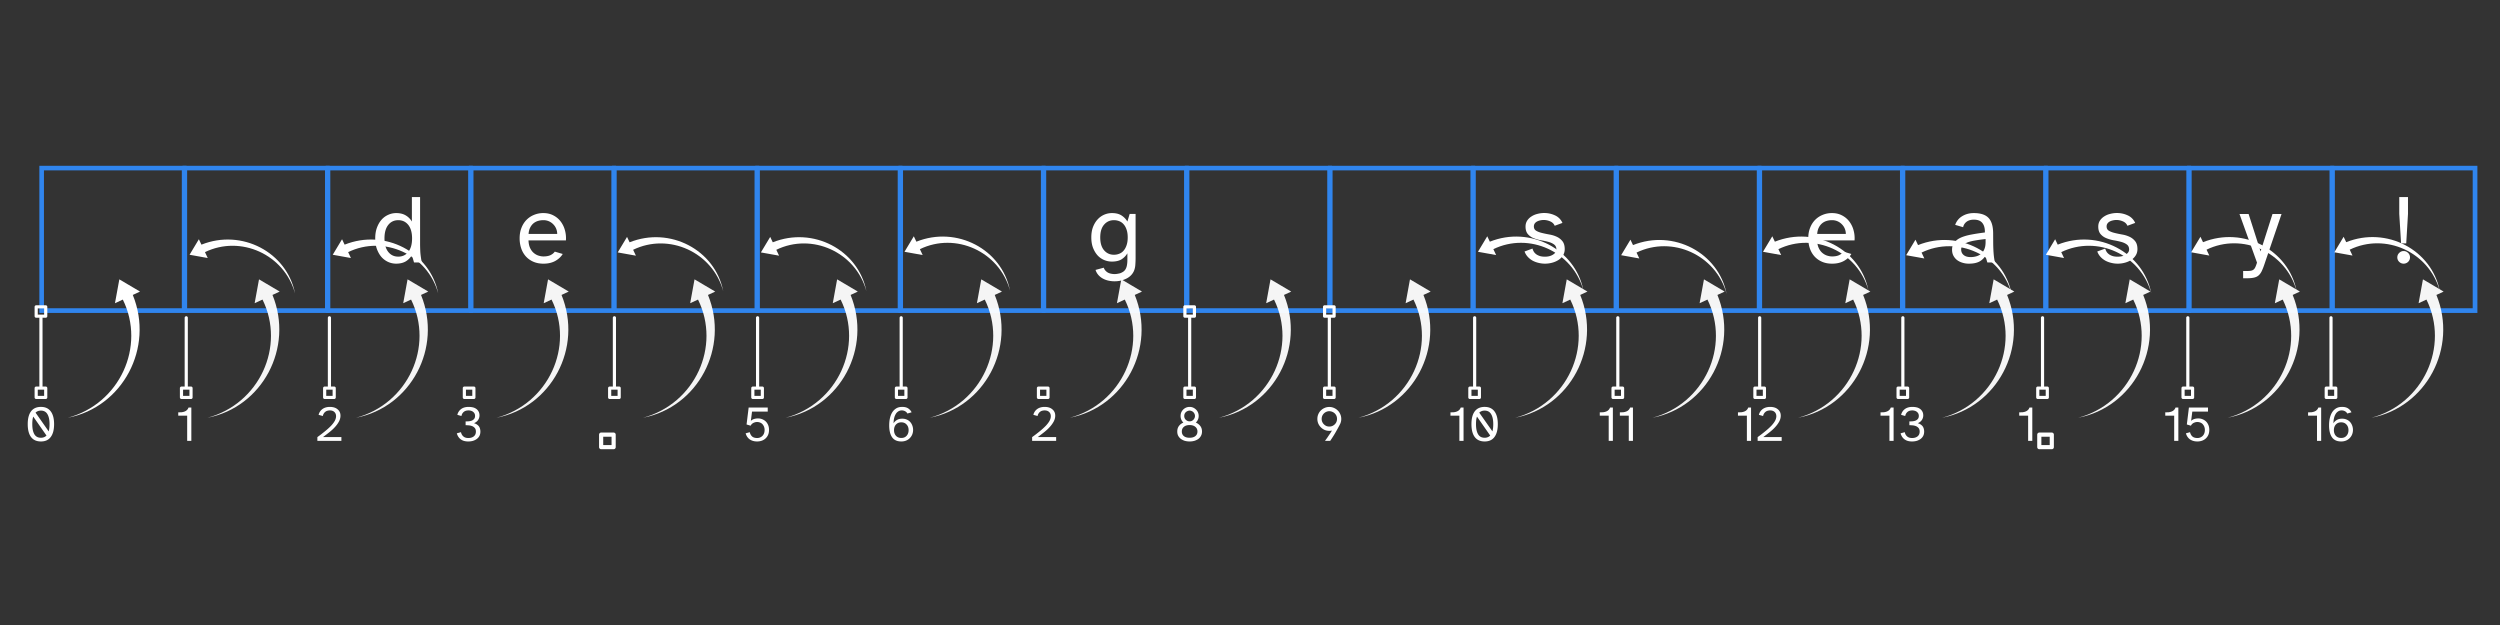<svg xmlns="http://www.w3.org/2000/svg" xmlns:xlink="http://www.w3.org/1999/xlink" width="800" height="200" version="1.2" viewBox="0 0 600 150">
  <rect x="0" y="0" width="600" height="150" fill="#333333" stroke="none"/>
  <defs>
    <path id="a" d="m42.008 73.676-15.664 31.578-13.438-6.664L28.57 67.012Zm0 0"/>
    <path id="b" d="M29.531 7.676 13.867 39.254.43 32.59 16.094 1.012Zm0 0"/>
    <path id="p" d="M4 1h18v34H4Zm0 0"/>
    <path id="c" d="m30.184 7.676-15.66 31.578L1.081 32.59 16.746 1.012Zm0 0"/>
    <path id="d" d="M29.902 7.676 14.238 39.254.801 32.59 16.465 1.012Zm0 0"/>
    <path id="e" d="M30.055 7.676 14.39 39.254.953 32.59 16.617 1.012Zm0 0"/>
    <path id="f" d="M30.281 7.676 14.617 39.254 1.18 32.59 16.84 1.012Zm0 0"/>
    <path id="g" d="M29.875 7.676 14.211 39.254.773 32.59l15.66-31.578Zm0 0"/>
    <path id="h" d="M30.48 7.676 14.816 39.254 1.38 32.59 17.043 1.012Zm0 0"/>
    <path id="i" d="m30.293 7.676-15.66 31.578L1.195 32.59l15.66-31.578Zm0 0"/>
    <path id="j" d="M29.762 7.676 14.098 39.254.66 32.59 16.324 1.012Zm0 0"/>
    <path id="k" d="M29.39 7.676 13.728 39.254.289 32.59 15.95 1.012Zm0 0"/>
    <path id="l" d="M30.32 7.676 14.656 39.254 1.22 32.59 16.883 1.012Zm0 0"/>
    <path id="m" d="M30.29 7.676 14.624 39.254 1.187 32.59 16.852 1.012Zm0 0"/>
    <path id="n" d="M29.844 7.676 14.18 39.254.742 32.59 16.406 1.012Zm0 0"/>
    <path id="o" d="M29.504 7.676 13.84 39.254.402 32.59l15.66-31.578Zm0 0"/>
    <path id="q" d="M30.383 7.676 14.719 39.254 1.28 32.59 16.945 1.012Zm0 0"/>
    <path id="r" d="m29.875 7.676-15.66 31.578L.777 32.59l15.66-31.578Zm0 0"/>
    <path id="t" fill="#000" fill-opacity=".949" stroke="none" d="M0 0h600v150H0z"/>
    <path id="U" fill="none" stroke="#fff" stroke-linecap="round" stroke-linejoin="miter" stroke-miterlimit="4" stroke-opacity="1" stroke-width="1" d="M4.002 0h22.006"/>
    <path id="W" fill="none" stroke="#fff" stroke-linecap="butt" stroke-linejoin="round" stroke-miterlimit="4" stroke-opacity="1" stroke-width="1" d="M.502-1.502h3v3.004h-3Zm0 0"/>
    <path id="ab" fill="none" stroke="#fff" stroke-linecap="butt" stroke-linejoin="round" stroke-miterlimit="4" stroke-opacity="1" stroke-width="1" d="M.502-1.498h3V1.5h-3Zm0 0"/>
    <path id="ae" fill="none" stroke="#fff" stroke-linecap="butt" stroke-linejoin="round" stroke-miterlimit="4" stroke-opacity="1" stroke-width="1" d="M.502-1.498h3v3h-3Zm0 0"/>
    <path id="ah" fill="none" stroke="#fff" stroke-linecap="round" stroke-linejoin="miter" stroke-miterlimit="4" stroke-opacity="1" stroke-width="1" d="M4.002.002h22.006"/>
    <path id="ai" fill="none" stroke="#fff" stroke-linecap="butt" stroke-linejoin="round" stroke-miterlimit="4" stroke-opacity="1" stroke-width="1" d="M.502-1.5h3v2.999h-3Zm0 0"/>
    <path id="an" fill="none" stroke="#fff" stroke-linecap="round" stroke-linejoin="miter" stroke-miterlimit="4" stroke-opacity="1" stroke-width="1" d="M4.002.001h22.006"/>
    <path id="ao" fill="none" stroke="#fff" stroke-linecap="butt" stroke-linejoin="round" stroke-miterlimit="4" stroke-opacity="1" stroke-width="1" d="M.502-1.5h3v2.998h-3Zm0 0"/>
    <path id="aq" fill="none" stroke="#fff" stroke-linecap="butt" stroke-linejoin="round" stroke-miterlimit="4" stroke-opacity="1" stroke-width="1" d="M.502-1.502h3v3h-3Zm0 0"/>
  </defs>
  <defs>
    <clipPath id="as">
      <path d="M16 67h18v34H16Zm0 0"/>
    </clipPath>
    <clipPath id="at">
      <use xlink:href="#a"/>
    </clipPath>
    <clipPath id="au">
      <use xlink:href="#a"/>
    </clipPath>
    <clipPath id="u">
      <use xlink:href="#b"/>
    </clipPath>
    <clipPath id="v">
      <use xlink:href="#c"/>
    </clipPath>
    <clipPath id="w">
      <use xlink:href="#d"/>
    </clipPath>
    <clipPath id="x">
      <use xlink:href="#e"/>
    </clipPath>
    <clipPath id="y">
      <use xlink:href="#f"/>
    </clipPath>
    <clipPath id="z">
      <use xlink:href="#g"/>
    </clipPath>
    <clipPath id="A">
      <use xlink:href="#h"/>
    </clipPath>
    <clipPath id="B">
      <use xlink:href="#i"/>
    </clipPath>
    <clipPath id="C">
      <use xlink:href="#j"/>
    </clipPath>
    <clipPath id="D">
      <use xlink:href="#k"/>
    </clipPath>
    <clipPath id="E">
      <use xlink:href="#l"/>
    </clipPath>
    <clipPath id="F">
      <use xlink:href="#m"/>
    </clipPath>
    <clipPath id="G">
      <use xlink:href="#n"/>
    </clipPath>
    <clipPath id="H">
      <use xlink:href="#o"/>
    </clipPath>
    <clipPath id="K">
      <use xlink:href="#p"/>
    </clipPath>
    <clipPath id="L">
      <use xlink:href="#q"/>
    </clipPath>
    <clipPath id="I">
      <use xlink:href="#q"/>
    </clipPath>
    <clipPath id="O">
      <use xlink:href="#r"/>
    </clipPath>
    <clipPath id="J">
      <use xlink:href="#r"/>
    </clipPath>
    <mask id="av">
      <g filter="url(#s)">
        <use xlink:href="#t" fill-opacity=".949"/>
      </g>
    </mask>
    <mask id="aa">
      <g filter="url(#s)">
        <use xlink:href="#t" fill-opacity=".886"/>
      </g>
    </mask>
    <mask id="ac">
      <g filter="url(#s)">
        <use xlink:href="#t" fill-opacity=".839"/>
      </g>
    </mask>
    <mask id="az">
      <g filter="url(#s)">
        <use xlink:href="#t" fill-opacity=".776"/>
      </g>
    </mask>
    <mask id="aA">
      <g filter="url(#s)">
        <use xlink:href="#t" fill-opacity=".729"/>
      </g>
    </mask>
    <mask id="aC">
      <g filter="url(#s)">
        <use xlink:href="#t" fill-opacity=".667"/>
      </g>
    </mask>
    <mask id="aD">
      <g filter="url(#s)">
        <use xlink:href="#t" fill-opacity=".62"/>
      </g>
    </mask>
    <mask id="aF">
      <g filter="url(#s)">
        <use xlink:href="#t" fill-opacity=".557"/>
      </g>
    </mask>
    <mask id="aH">
      <g filter="url(#s)">
        <use xlink:href="#t" fill-opacity=".51"/>
      </g>
    </mask>
    <mask id="aI">
      <g filter="url(#s)">
        <use xlink:href="#t" fill-opacity=".459"/>
      </g>
    </mask>
    <mask id="aJ">
      <g filter="url(#s)">
        <use xlink:href="#t" fill-opacity=".4"/>
      </g>
    </mask>
    <mask id="aL">
      <g filter="url(#s)">
        <use xlink:href="#t" fill-opacity=".349"/>
      </g>
    </mask>
    <mask id="aN">
      <g filter="url(#s)">
        <use xlink:href="#t" fill-opacity=".286"/>
      </g>
    </mask>
    <mask id="aP">
      <g filter="url(#s)">
        <use xlink:href="#t" fill-opacity=".239"/>
      </g>
    </mask>
    <mask id="aR">
      <g filter="url(#s)">
        <use xlink:href="#t" fill-opacity=".176"/>
      </g>
    </mask>
    <mask id="aT">
      <g filter="url(#s)">
        <use xlink:href="#t" fill-opacity=".129"/>
      </g>
    </mask>
    <g id="X" clip-path="url(#u)">
      <path fill="#fff" stroke="none" d="m16.164 1.043 4.965 2.934-1.734.808C24.578 17.492 16.953 31.723 3.8 34.262c12.453-3.344 18.761-17.11 13.203-28.367l-1.887.875 1.047-5.727"/>
    </g>
    <g id="aw" clip-path="url(#v)">
      <path fill="#fff" stroke="none" d="m16.816 1.043 4.965 2.934-1.734.808c5.183 12.707-2.442 26.938-15.594 29.477 12.453-3.344 18.762-17.11 13.203-28.367l-1.883.875 1.043-5.727"/>
    </g>
    <g id="ax" clip-path="url(#w)">
      <path fill="#fff" stroke="none" d="M16.535 1.043 21.5 3.977l-1.734.808c5.183 12.707-2.442 26.938-15.598 29.477 12.453-3.344 18.766-17.11 13.203-28.367l-1.883.875 1.047-5.727"/>
    </g>
    <g id="ay" clip-path="url(#x)">
      <path fill="#fff" stroke="none" d="m16.688 1.043 4.964 2.934-1.734.808c5.184 12.707-2.441 26.938-15.598 29.477 12.453-3.344 18.766-17.11 13.203-28.367l-1.882.875 1.046-5.727"/>
    </g>
    <g id="af" clip-path="url(#y)">
      <path fill="#fff" stroke="none" d="m16.91 1.043 4.965 2.934-1.73.808c5.18 12.707-2.446 26.938-15.598 29.477C17 30.918 23.309 17.152 17.75 5.895l-1.883.875 1.043-5.727"/>
    </g>
    <g id="aB" clip-path="url(#z)">
      <path fill="#fff" stroke="none" d="m16.504 1.043 4.965 2.934-1.73.808c5.183 12.707-2.446 26.938-15.598 29.477 12.453-3.344 18.761-17.11 13.203-28.367l-1.883.875 1.043-5.727"/>
    </g>
    <g id="aj" clip-path="url(#A)">
      <path fill="#fff" stroke="none" d="m17.113 1.043 4.965 2.934-1.734.808c5.183 12.707-2.442 26.938-15.598 29.477C17.2 30.918 23.512 17.152 17.95 5.895l-1.883.875 1.047-5.727"/>
    </g>
    <g id="aE" clip-path="url(#B)">
      <path fill="#fff" stroke="none" d="m16.926 1.043 4.965 2.934-1.735.808c5.184 12.707-2.441 26.938-15.593 29.477 12.453-3.344 18.761-17.11 13.203-28.367l-1.883.875 1.043-5.727"/>
    </g>
    <g id="aG" clip-path="url(#C)">
      <path fill="#fff" stroke="none" d="m16.395 1.043 4.964 2.934-1.734.808c5.184 12.707-2.441 26.938-15.594 29.477 12.45-3.344 18.762-17.11 13.2-28.367l-1.883.875 1.047-5.727"/>
    </g>
    <g id="ap" clip-path="url(#D)">
      <path fill="#fff" stroke="none" d="m16.02 1.043 4.964 2.934-1.73.808c5.183 12.707-2.445 26.938-15.598 29.477C16.11 30.918 22.418 17.152 16.86 5.895l-1.882.875 1.043-5.727"/>
    </g>
    <g id="ar" clip-path="url(#E)">
      <path fill="#fff" stroke="none" d="m16.953 1.043 4.965 2.934-1.734.808c5.183 12.707-2.442 26.938-15.594 29.477 12.453-3.344 18.762-17.11 13.2-28.367l-1.884.875 1.047-5.727"/>
    </g>
    <g id="aK" clip-path="url(#F)">
      <path fill="#fff" stroke="none" d="m16.918 1.043 4.969 2.934-1.735.808c5.184 12.707-2.445 26.938-15.597 29.477 12.453-3.344 18.761-17.11 13.203-28.367l-1.883.875 1.043-5.727"/>
    </g>
    <g id="aM" clip-path="url(#G)">
      <path fill="#fff" stroke="none" d="m16.477 1.043 4.964 2.934-1.734.808c5.184 12.707-2.441 26.938-15.594 29.477 12.453-3.344 18.762-17.11 13.2-28.367l-1.883.875 1.047-5.727"/>
    </g>
    <g id="aO" clip-path="url(#H)">
      <path fill="#fff" stroke="none" d="m16.133 1.043 4.965 2.934-1.73.808c5.179 12.707-2.446 26.938-15.598 29.477 12.453-3.344 18.761-17.11 13.203-28.367l-1.883.875 1.043-5.727"/>
    </g>
    <g id="aQ" clip-path="url(#I)">
      <path fill="#fff" stroke="none" d="m17.016 1.043 4.964 2.934-1.734.808c5.184 12.707-2.441 26.938-15.598 29.477 12.454-3.344 18.766-17.11 13.204-28.367l-1.883.875 1.047-5.727"/>
    </g>
    <g id="aS" clip-path="url(#J)">
      <path fill="#fff" stroke="none" d="m16.508 1.043 4.965 2.934-1.735.808c5.184 12.707-2.441 26.938-15.593 29.477 12.453-3.344 18.761-17.11 13.203-28.367l-1.883.875 1.043-5.727"/>
    </g>
    <symbol id="M" overflow="visible">
      <path stroke="none" d="M5.906-11.86c.926 0 1.696.188 2.313.563a4.198 4.198 0 0 1 1.469 1.469v-5.875h1.968v11.312c0 .387.016.961.047 1.72.04.75.16 1.64.36 2.671h-1.86l-.515-1.766a4.254 4.254 0 0 1-1.47 1.5c-.616.364-1.386.547-2.312.547A4.697 4.697 0 0 1 4-.125a4.806 4.806 0 0 1-1.61-1.188c-.449-.519-.812-1.156-1.093-1.906C1.023-3.969.89-4.82.89-5.78c0-.957.132-1.813.406-2.563.281-.758.644-1.394 1.094-1.906.457-.52.992-.914 1.609-1.188a4.529 4.529 0 0 1 1.906-.421ZM3.11-5.78c0 1.398.301 2.476.907 3.234.601.762 1.406 1.14 2.406 1.14 1 0 1.8-.378 2.406-1.14.602-.758.906-1.836.906-3.234 0-1.395-.304-2.473-.906-3.235-.605-.757-1.406-1.14-2.406-1.14-1 0-1.805.383-2.406 1.14-.606.762-.907 1.84-.907 3.235Zm0 0"/>
    </symbol>
    <symbol id="N" overflow="visible">
      <path stroke="none" d="M6.563-11.86c.925 0 1.738.188 2.437.563.707.367 1.29.856 1.75 1.469a6.01 6.01 0 0 1 1.016 2.11c.218.792.296 1.6.234 2.421H3.016c.03.742.164 1.36.406 1.86.238.492.535.882.89 1.171.352.293.735.5 1.141.625s.79.188 1.156.188c.657 0 1.207-.098 1.657-.297.445-.207.8-.492 1.062-.86l1.906.563c-.418.688-1.023 1.25-1.812 1.688-.781.425-1.719.64-2.813.64-.906 0-1.718-.156-2.437-.469a5.18 5.18 0 0 1-1.797-1.28 5.499 5.499 0 0 1-1.11-1.938 7.452 7.452 0 0 1-.374-2.406c0-.926.144-1.758.437-2.5.29-.75.692-1.383 1.203-1.907a5.287 5.287 0 0 1 1.797-1.203 5.699 5.699 0 0 1 2.234-.437Zm3.343 5c0-.413-.078-.82-.234-1.218A3.248 3.248 0 0 0 9-9.125a3.33 3.33 0 0 0-1.047-.75 3.287 3.287 0 0 0-1.39-.281c-.438 0-.868.062-1.282.187-.406.125-.765.32-1.078.578a3.13 3.13 0 0 0-.781 1.016c-.211.406-.34.914-.39 1.516Zm0 0"/>
    </symbol>
    <symbol id="P" overflow="visible">
      <path stroke="none" d="M5.828-11.86c.945 0 1.711.188 2.297.563a4.34 4.34 0 0 1 1.422 1.469l.547-1.828h1.422V-1.11c0 .586-.024 1.132-.063 1.656a4.46 4.46 0 0 1-.328 1.469 3.49 3.49 0 0 1-.86 1.203c-.386.363-.917.672-1.593.922a5.338 5.338 0 0 1-1.047.28 7.243 7.243 0 0 1-1.188.095c-.468 0-.945-.055-1.421-.157a5.076 5.076 0 0 1-1.329-.484 4.029 4.029 0 0 1-1.078-.844 3.348 3.348 0 0 1-.703-1.25l1.969-.531c.113.313.266.563.453.75.188.195.395.352.625.469.238.113.488.191.75.234a3.824 3.824 0 0 0 1.531 0 6.97 6.97 0 0 0 .532-.11c.351-.124.644-.277.875-.452a1.88 1.88 0 0 0 .53-.657c.134-.25.227-.554.282-.906.063-.355.094-.765.094-1.234v-1.547A4.327 4.327 0 0 1 8.125-.75c-.586.355-1.352.531-2.297.531a4.806 4.806 0 0 1-1.86-.375 4.533 4.533 0 0 1-1.577-1.11c-.45-.5-.813-1.109-1.094-1.827C1.023-4.25.89-5.078.89-6.016c0-.945.132-1.78.406-2.5.281-.718.644-1.32 1.094-1.812.457-.5.984-.879 1.578-1.14a4.685 4.685 0 0 1 1.86-.391ZM3.031-6.015c0 1.336.305 2.36.922 3.079.613.718 1.406 1.078 2.375 1.078.438 0 .852-.079 1.25-.235a2.609 2.609 0 0 0 1.047-.734c.3-.344.54-.774.719-1.297.187-.531.281-1.16.281-1.89 0-.739-.094-1.368-.281-1.891-.18-.532-.418-.957-.719-1.282a2.648 2.648 0 0 0-1.047-.734 3.383 3.383 0 0 0-1.25-.234c-.969 0-1.762.36-2.375 1.078-.617.71-.922 1.73-.922 3.062Zm0 0"/>
    </symbol>
    <symbol id="Q" overflow="visible">
      <path stroke="none" d="M2.64-3.344c.094.344.235.649.422.906.196.25.43.454.704.61.28.156.578.273.89.344.313.062.633.093.969.093.344 0 .676-.035 1-.109a3.21 3.21 0 0 0 .89-.36c.258-.156.47-.335.626-.546a1.21 1.21 0 0 0 .234-.719c0-.531-.188-.93-.563-1.203-.367-.27-.824-.477-1.375-.625a19.084 19.084 0 0 0-1.765-.375 8.422 8.422 0 0 1-1.781-.516 3.497 3.497 0 0 1-1.375-.984C1.148-7.266.969-7.863.969-8.625c0-.52.125-.984.375-1.39a3.358 3.358 0 0 1 1.015-1.016 4.483 4.483 0 0 1 1.438-.625 6.384 6.384 0 0 1 1.656-.219c.926 0 1.797.195 2.61.578A3.55 3.55 0 0 1 9.828-9.5l-1.86.688c-.198-.477-.554-.829-1.062-1.047a3.9 3.9 0 0 0-1.593-.344c-.293 0-.586.039-.875.11a2.67 2.67 0 0 0-.75.28c-.22.126-.399.29-.532.485-.125.2-.187.422-.187.672 0 .469.18.812.547 1.031.363.219.82.398 1.375.531.55.137 1.144.262 1.78.375a6.926 6.926 0 0 1 1.766.532c.551.25 1.008.605 1.376 1.062.374.46.562 1.102.562 1.922 0 .555-.137 1.047-.406 1.484A3.54 3.54 0 0 1 8.906-.625a5.39 5.39 0 0 1-1.531.672 6.522 6.522 0 0 1-1.75.234c-.5 0-1.008-.062-1.516-.187a5.71 5.71 0 0 1-1.406-.516 4.621 4.621 0 0 1-1.172-.906 3.77 3.77 0 0 1-.797-1.313Zm0 0"/>
    </symbol>
    <symbol id="R" overflow="visible">
      <path stroke="none" d="M8.766-7.203c.03-.977-.168-1.734-.594-2.266-.418-.539-1.094-.812-2.031-.812-.711 0-1.29.164-1.735.484a2.158 2.158 0 0 0-.86 1.328L1.642-9.03a3.85 3.85 0 0 1 1.671-2.078c.813-.5 1.743-.75 2.797-.75 1.614 0 2.786.382 3.516 1.14.727.75 1.102 1.95 1.125 3.594l.016 2.734c.02.98.062 1.82.125 2.516.07.7.164 1.324.28 1.875H9.36l-.468-1.594a3.824 3.824 0 0 1-1.485 1.39c-.625.321-1.453.485-2.484.485A5.091 5.091 0 0 1 3.359.047a4.067 4.067 0 0 1-1.28-.64 3.25 3.25 0 0 1-.876-1.063c-.21-.414-.312-.89-.312-1.422 0-.688.187-1.266.562-1.735.375-.476.899-.867 1.578-1.171.688-.301 1.516-.54 2.485-.72a50.895 50.895 0 0 1 3.25-.5ZM3.078-3.125c0 .555.195.996.594 1.328.406.336.96.5 1.672.5.445 0 .883-.055 1.312-.172.438-.113.82-.304 1.157-.578.343-.281.613-.648.812-1.11.207-.468.313-1.046.313-1.734v-.734c-.899.094-1.704.203-2.422.328-.72.117-1.336.266-1.844.453-.512.188-.906.422-1.188.703-.273.274-.406.61-.406 1.016Zm0 0"/>
    </symbol>
    <symbol id="S" overflow="visible">
      <path stroke="none" d="m2.188-11.64 2.874 8.984 2.86-8.985h2.172L5.954.516a14.202 14.202 0 0 1-.626 1.578c-.21.426-.46.765-.75 1.015-.293.25-.652.422-1.078.516-.418.102-.96.156-1.625.156h-1V2.047h.797c.414 0 .758-.024 1.031-.063.27-.043.492-.136.672-.28.176-.138.32-.34.438-.61.124-.262.253-.617.39-1.063L0-11.64Zm0 0"/>
    </symbol>
    <symbol id="T" overflow="visible">
      <path stroke="none" d="M1.781-1.219c0-.426.149-.785.453-1.078.301-.3.657-.453 1.063-.453.414 0 .773.152 1.078.453.3.293.453.652.453 1.078 0 .407-.152.762-.453 1.063A1.518 1.518 0 0 1 3.297.28a1.49 1.49 0 0 1-1.063-.437 1.443 1.443 0 0 1-.453-1.063Zm.469-10.437v-4.047h2.094v4.047l-.422 7.078H2.687Zm0 0"/>
    </symbol>
    <symbol id="V" overflow="visible">
      <path stroke="none" d="M.719-4.016c0-1.343.265-2.367.797-3.078.539-.707 1.332-1.062 2.375-1.062 1.03 0 1.812.355 2.343 1.062.54.711.813 1.735.813 3.078 0 1.356-.274 2.387-.813 3.094C5.704-.21 4.922.141 3.891.141 2.848.14 2.055-.211 1.516-.922.984-1.629.719-2.66.719-4.016Zm1.094 0c0 1.055.164 1.86.5 2.422.332.563.859.844 1.578.844.539 0 .984-.176 1.328-.531L2.047-5.828c-.086.25-.149.527-.188.828a9.674 9.674 0 0 0-.046.984Zm.78-2.765 3.157 4.5c.133-.477.203-1.055.203-1.735 0-1.039-.172-1.843-.516-2.406-.335-.562-.851-.844-1.546-.844-.524 0-.954.164-1.297.485Zm0 0"/>
    </symbol>
    <symbol id="Y" overflow="visible">
      <path stroke="none" d="M.5-6.047v-.797c.29 0 .566-.008.828-.031.258-.031.492-.086.703-.172.219-.082.406-.203.563-.36.164-.155.289-.35.375-.593h.672v8h-1v-6.047Zm0 0"/>
    </symbol>
    <symbol id="Z" overflow="visible">
      <path stroke="none" d="M.406 0v-.906a33.98 33.98 0 0 0 1.89-1.453 15.234 15.234 0 0 0 1.423-1.297c.383-.414.676-.805.875-1.172.195-.375.297-.738.297-1.094 0-.414-.133-.75-.391-1-.262-.258-.633-.39-1.11-.39a2.14 2.14 0 0 0-.562.078c-.18.043-.34.12-.484.234a1.51 1.51 0 0 0-.39.422 1.463 1.463 0 0 0-.235.61L.703-6.25a2.384 2.384 0 0 1 .922-1.39c.477-.344 1.078-.516 1.797-.516.363 0 .703.047 1.015.14.313.094.579.235.797.422.227.18.407.399.532.657.125.25.187.546.187.89 0 .461-.117.914-.344 1.36a6.46 6.46 0 0 1-.921 1.296c-.375.43-.82.844-1.329 1.25-.511.407-1.043.813-1.593 1.22h4.406V0Zm0 0"/>
    </symbol>
    <symbol id="ad" overflow="visible">
      <path stroke="none" d="m.5-1.813 1-.28c.082.417.27.757.563 1.015.289.262.69.39 1.203.39.53 0 .96-.128 1.296-.39.344-.27.516-.656.516-1.156 0-.383-.101-.68-.297-.891a1.624 1.624 0 0 0-.703-.453 2.873 2.873 0 0 0-.812-.156 9.9 9.9 0 0 0-.657-.032v-.906c.227 0 .473-.008.735-.031.258-.02.504-.07.734-.156.227-.094.414-.227.563-.407.156-.175.234-.421.234-.734a1.2 1.2 0 0 0-.125-.563 1.17 1.17 0 0 0-.344-.406 1.328 1.328 0 0 0-.484-.25 1.916 1.916 0 0 0-.61-.093c-.492 0-.882.125-1.171.375-.282.25-.461.574-.532.968L.625-6.25a2.398 2.398 0 0 1 .906-1.39c.469-.344 1.07-.516 1.813-.516.351 0 .687.039 1 .11a2.3 2.3 0 0 1 .812.358c.239.168.426.383.563.641.144.25.218.563.218.938 0 .406-.117.777-.343 1.109-.219.324-.543.574-.969.75.3.094.55.215.75.36.195.136.352.292.469.468.113.18.191.367.234.563.05.199.078.402.078.609 0 .406-.078.762-.234 1.063a2.15 2.15 0 0 1-.64.734c-.274.2-.587.351-.938.453a4.08 4.08 0 0 1-1.078.14A3.72 3.72 0 0 1 2.187 0a2.582 2.582 0 0 1-.812-.422 2.327 2.327 0 0 1-.547-.625A2.716 2.716 0 0 1 .5-1.813Zm0 0"/>
    </symbol>
    <symbol id="ag" overflow="visible">
      <path stroke="none" d="m.64-1.813.985-.28c.102.437.29.78.563 1.03.28.25.687.375 1.218.375.239 0 .461-.039.672-.125.219-.093.41-.218.578-.375a1.74 1.74 0 0 0 .39-.609c.095-.238.141-.516.141-.828a2.007 2.007 0 0 0-.578-1.453 1.581 1.581 0 0 0-.578-.344c-.21-.07-.422-.11-.64-.11-.211 0-.403.032-.579.095a2.04 2.04 0 0 0-.453.203 1.59 1.59 0 0 0-.328.296 1.23 1.23 0 0 0-.187.297l-.985-.296L1.36-8h4.579v.969H2.171L1.89-4.797c.207-.207.46-.36.765-.453.301-.094.625-.14.969-.14s.672.062.984.187c.32.125.602.305.844.531.238.23.43.516.578.86.145.343.219.734.219 1.171 0 .461-.078.868-.234 1.22a2.579 2.579 0 0 1-.641.874 2.57 2.57 0 0 1-.906.516A3.292 3.292 0 0 1 3.406.14C3 .14 2.641.086 2.328-.016a2.832 2.832 0 0 1-.797-.406 2.61 2.61 0 0 1-.562-.625 2.716 2.716 0 0 1-.328-.766Zm0 0"/>
    </symbol>
    <symbol id="ak" overflow="visible">
      <path stroke="none" d="M.719-3.719c0-.562.05-1.11.156-1.64.113-.532.29-1.004.531-1.422.25-.414.57-.75.969-1 .395-.25.883-.375 1.469-.375.601 0 1.086.125 1.453.375.363.25.629.558.797.922l-1.016.296a1.2 1.2 0 0 0-.531-.546c-.23-.133-.5-.204-.813-.204-.312 0-.59.079-.828.235a1.833 1.833 0 0 0-.61.625 3.43 3.43 0 0 0-.39.984 6.08 6.08 0 0 0-.14 1.25c.175-.312.437-.57.78-.781.345-.219.786-.328 1.329-.328.375 0 .719.07 1.031.203.313.125.582.309.813.547.226.242.406.527.531.86.133.335.203.702.203 1.109 0 .367-.07.718-.203 1.062a2.61 2.61 0 0 1-.578.875 2.61 2.61 0 0 1-.875.594A2.999 2.999 0 0 1 3.625.14c-1 0-1.734-.332-2.203-1C.953-1.523.719-2.477.719-3.72ZM3.625-.703c.531 0 .953-.172 1.266-.516.32-.351.484-.804.484-1.36 0-.55-.164-1-.484-1.343-.313-.351-.735-.531-1.266-.531s-.96.18-1.281.531c-.313.344-.469.793-.469 1.344 0 .555.156 1.008.469 1.36.32.343.75.515 1.281.515Zm0 0"/>
    </symbol>
    <symbol id="al" overflow="visible">
      <path stroke="none" d="M.719-2.25c0-.52.129-.957.39-1.313.27-.363.63-.64 1.079-.828a2.173 2.173 0 0 1-.5-.703 2.209 2.209 0 0 1-.172-.89c0-.301.05-.582.156-.844a2.238 2.238 0 0 1 1.156-1.156c.27-.114.55-.172.844-.172.312 0 .598.058.86.172.257.117.488.273.687.468.207.2.363.43.468.688.114.262.172.543.172.844 0 .324-.062.62-.187.89a2.234 2.234 0 0 1-.5.703c.445.188.805.465 1.078.829.27.355.406.792.406 1.312 0 .387-.078.727-.234 1.016a2.174 2.174 0 0 1-.625.75c-.274.199-.59.355-.953.468a4.252 4.252 0 0 1-1.172.157c-.406 0-.793-.055-1.156-.157a3.195 3.195 0 0 1-.938-.468 2.265 2.265 0 0 1-.64-.75c-.149-.29-.22-.63-.22-1.016Zm1.094 0c0 .469.164.84.5 1.11.332.261.785.39 1.359.39.582 0 1.039-.129 1.375-.39.344-.27.516-.641.516-1.11 0-.469-.172-.844-.516-1.125-.336-.281-.793-.422-1.375-.422-.574 0-1.027.14-1.36.422-.335.281-.5.656-.5 1.125Zm1.859-2.438c.176 0 .344-.03.5-.093.156-.07.289-.164.406-.282.113-.113.207-.25.281-.406a1.3 1.3 0 0 0 .11-.515c0-.176-.04-.344-.11-.5a1.507 1.507 0 0 0-.28-.407 1.241 1.241 0 0 0-.407-.265 1.168 1.168 0 0 0-.984 0 1.4 1.4 0 0 0-.422.265 1.35 1.35 0 0 0-.282.407 1.436 1.436 0 0 0 0 1.016c.07.155.164.292.282.405.125.118.265.211.421.282.157.062.317.093.485.093Zm0 0"/>
    </symbol>
    <symbol id="am" overflow="visible">
      <path stroke="none" d="M.719-5.281c0-.395.07-.766.219-1.11.144-.351.347-.656.609-.906.258-.258.562-.46.906-.61a2.739 2.739 0 0 1 1.125-.234c.406 0 .781.079 1.125.235.344.148.645.351.906.61.258.25.461.554.61.905.156.344.234.72.234 1.125 0 .375-.074.743-.219 1.094a17.65 17.65 0 0 1-.28.563c-.15.28-.329.617-.548 1-.21.386-.453.808-.734 1.265-.281.45-.574.899-.875 1.344h-1.25c.195-.27.394-.547.594-.828.164-.25.347-.52.546-.813.196-.289.376-.57.532-.843a2.42 2.42 0 0 1-.64.078c-.388 0-.759-.07-1.11-.219a3.004 3.004 0 0 1-.906-.625 3.004 3.004 0 0 1-.625-.906 2.86 2.86 0 0 1-.22-1.125Zm2.86 1.843c.257 0 .503-.046.733-.14a1.98 1.98 0 0 0 .594-.406 1.83 1.83 0 0 0 .39-.579 1.87 1.87 0 0 0 .141-.718c0-.258-.046-.5-.14-.719a1.888 1.888 0 0 0-.39-.578 1.868 1.868 0 0 0-.595-.39 1.809 1.809 0 0 0-.734-.157c-.25 0-.492.055-.719.156A1.842 1.842 0 0 0 1.891-6c-.094.219-.141.46-.141.719a1.779 1.779 0 0 0 .531 1.297c.164.168.36.304.578.406.227.094.47.14.72.14Zm0 0"/>
    </symbol>
    <filter id="s" width="100%" height="100%" x="0%" y="0%" filterUnits="objectBoundingBox">
      <feColorMatrix in="SourceGraphic" values="0 0 0 0 1 0 0 0 0 1 0 0 0 0 1 0 0 0 1 0"/>
    </filter>
  </defs>
  <path fill="#3085ee" stroke="none" d="M9.445 39.79v35.315h35.313V39.79Zm34.192 34.19h-33.09V40.89h33.09Zm0 0"/>
  <path fill="#3085ee" stroke="none" d="M43.809 39.79v35.315h35.316V39.79ZM78 73.98H44.91V40.89H78Zm0 0"/>
  <path fill="#3085ee" stroke="none" d="M78.172 39.79v35.315h35.316V39.79Zm34.191 34.19h-33.09V40.89h33.09Zm0 0"/>
  <path fill="#3085ee" stroke="none" d="M112.535 39.79v35.315h35.317V39.79Zm34.192 34.19h-33.09V40.89h33.09Zm0 0"/>
  <path fill="#3085ee" stroke="none" d="M146.898 39.79v35.315h35.317V39.79Zm34.192 34.19H148V40.89h33.09Zm0 0"/>
  <path fill="#3085ee" stroke="none" d="M181.262 39.79v35.315h35.316V39.79Zm34.191 34.19h-33.09V40.89h33.09Zm0 0"/>
  <path fill="#3085ee" stroke="none" d="M215.625 39.79v35.315h35.316V39.79Zm34.191 34.19h-33.09V40.89h33.09Zm0 0"/>
  <path fill="#3085ee" stroke="none" d="M249.988 39.79v35.315h35.317V39.79Zm34.192 34.19h-33.09V40.89h33.09Zm0 0"/>
  <path fill="#3085ee" stroke="none" d="M284.352 39.79v35.315h35.316V39.79Zm34.191 34.19h-33.09V40.89h33.09Zm0 0"/>
  <path fill="#3085ee" stroke="none" d="M318.715 39.79v35.315h35.316V39.79Zm34.191 34.19h-33.09V40.89h33.09Zm0 0"/>
  <path fill="#3085ee" stroke="none" d="M353.078 39.79v35.315h35.317V39.79Zm34.192 34.19h-33.09V40.89h33.09Zm0 0"/>
  <path fill="#3085ee" stroke="none" d="M387.441 39.79v35.315h35.317V39.79Zm34.192 34.19h-33.09V40.89h33.09Zm0 0"/>
  <path fill="#3085ee" stroke="none" d="M421.805 39.79v35.315h35.316V39.79Zm34.191 34.19h-33.09V40.89h33.09Zm0 0"/>
  <path fill="#3085ee" stroke="none" d="M456.168 39.79v35.315h35.316V39.79Zm34.191 34.19h-33.09V40.89h33.09Zm0 0"/>
  <path fill="#3085ee" stroke="none" d="M490.531 39.79v35.315h35.317V39.79Zm34.192 34.19h-33.09V40.89h33.09Zm0 0"/>
  <path fill="#3085ee" stroke="none" d="M524.895 39.79v35.315h35.316V39.79Zm34.19 34.19h-33.089V40.89h33.09Zm0 0"/>
  <path fill="#3085ee" stroke="none" d="M559.258 39.79v35.315h35.316V39.79Zm34.191 34.19h-33.09V40.89h33.09Zm0 0"/>
  <use xlink:href="#K" x="22.202" y="62.998" fill="#fff"/>
  <use xlink:href="#L" x="55.008" y="62.998" fill="#fff"/>
  <use xlink:href="#M" x="89.165" y="62.998" fill="#fff"/>
  <use xlink:href="#N" x="123.822" y="62.998" fill="#fff"/>
  <use xlink:href="#O" x="159.097" y="62.998" fill="#fff"/>
  <use xlink:href="#J" x="195.614" y="62.998" fill="#fff"/>
  <use xlink:href="#L" x="226.824" y="62.998" fill="#fff"/>
  <use xlink:href="#P" x="261.026" y="62.998" fill="#fff"/>
  <use xlink:href="#J" x="333.067" y="62.998" fill="#fff"/>
  <use xlink:href="#Q" x="365.16" y="62.998" fill="#fff"/>
  <use xlink:href="#N" x="433.093" y="62.998" fill="#fff"/>
  <use xlink:href="#R" x="467.603" y="62.998" fill="#fff"/>
  <use xlink:href="#Q" x="502.613" y="62.998" fill="#fff"/>
  <use xlink:href="#S" x="537.477" y="62.998" fill="#fff"/>
  <use xlink:href="#T" x="573.574" y="62.998" fill="#fff"/>
  <use xlink:href="#U" stroke-linecap="round" transform="matrix(0 -.75 .762 0 9.828 95.767)"/>
  <path fill="none" stroke="#fff" stroke-linejoin="round" d="M.502-1.503h3v3.005h-3Zm0 0" transform="matrix(0 -.75 .762 0 9.828 95.767)"/>
  <path fill="none" stroke="#fff" stroke-linejoin="round" d="M-3.499-1.503h3v3.005h-3Zm0 0" transform="matrix(0 -.75 .762 0 9.828 73.263)"/>
  <use xlink:href="#V" x="5.936" y="105.812" fill="#fff"/>
  <use xlink:href="#U" stroke-linecap="round" transform="matrix(0 -.75 .762 0 44.7 95.767)"/>
  <use xlink:href="#W" stroke-linejoin="round" transform="matrix(0 -.75 .762 0 44.7 95.767)"/>
  <use xlink:href="#X" stroke-linejoin="round" transform="matrix(0 -.75 .762 0 44.7 73.263)"/>
  <use xlink:href="#Y" x="42.28" y="105.812" fill="#fff"/>
  <use xlink:href="#U" stroke-linecap="round" transform="matrix(0 -.75 .762 0 79.062 95.767)"/>
  <use xlink:href="#W" stroke-linejoin="round" transform="matrix(0 -.75 .762 0 79.062 95.767)"/>
  <use xlink:href="#X" stroke-linejoin="round" transform="matrix(0 -.75 .762 0 79.062 73.263)"/>
  <use xlink:href="#Z" x="75.763" y="105.812" fill="#fff"/>
  <use xlink:href="#aa" stroke-linecap="round" transform="matrix(0 -.75 .762 0 112.587 95.767)"/>
  <use xlink:href="#ab" stroke-linejoin="round" transform="matrix(0 -.75 .762 0 112.587 95.767)"/>
  <use xlink:href="#ac" stroke-linejoin="round" transform="matrix(0 -.75 .762 0 112.587 73.263)"/>
  <use xlink:href="#ad" x="109.138" y="105.812" fill="#fff"/>
  <use xlink:href="#U" stroke-linecap="round" transform="matrix(0 -.75 .762 0 147.458 95.767)"/>
  <use xlink:href="#ae" stroke-linejoin="round" transform="matrix(0 -.75 .762 0 147.458 95.767)"/>
  <use xlink:href="#af" stroke-linejoin="round" transform="matrix(0 -.75 .762 0 147.458 73.263)"/>
  <use xlink:href="#W" x="143.771" y="105.812" fill="#fff"/>
  <use xlink:href="#U" stroke-linecap="round" transform="matrix(0 -.75 .762 0 181.82 95.767)"/>
  <use xlink:href="#ae" stroke-linejoin="round" transform="matrix(0 -.75 .762 0 181.82 95.767)"/>
  <use xlink:href="#af" stroke-linejoin="round" transform="matrix(0 -.75 .762 0 181.82 73.263)"/>
  <use xlink:href="#ag" x="178.316" y="105.812" fill="#fff"/>
  <use xlink:href="#ah" stroke-linecap="round" transform="matrix(0 -.75 .762 0 216.284 95.767)"/>
  <use xlink:href="#ai" stroke-linejoin="round" transform="matrix(0 -.75 .762 0 216.284 95.767)"/>
  <use xlink:href="#aj" stroke-linejoin="round" transform="matrix(0 -.75 .762 0 216.284 73.263)"/>
  <use xlink:href="#ak" x="212.691" y="105.812" fill="#fff"/>
  <use xlink:href="#aa" stroke-linecap="round" transform="matrix(0 -.75 .762 0 250.372 95.767)"/>
  <use xlink:href="#ab" stroke-linejoin="round" transform="matrix(0 -.75 .762 0 250.372 95.767)"/>
  <use xlink:href="#ac" stroke-linejoin="round" transform="matrix(0 -.75 .762 0 250.372 73.263)"/>
  <use xlink:href="#Z" x="247.304" y="105.812" fill="#fff"/>
  <use xlink:href="#ah" stroke-linecap="round" transform="matrix(0 -.75 .762 0 285.518 95.767)"/>
  <path fill="none" stroke="#fff" stroke-linejoin="round" d="M.502-1.5h3v3h-3Zm0 0" transform="matrix(0 -.75 .762 0 285.518 95.767)"/>
  <path fill="none" stroke="#fff" stroke-linejoin="round" d="M-3.499-1.5h3v3h-3Zm0 0" transform="matrix(0 -.75 .762 0 285.518 73.263)"/>
  <use xlink:href="#al" x="281.826" y="105.812" fill="#fff"/>
  <use xlink:href="#U" stroke-linecap="round" transform="matrix(0 -.75 .762 0 319.042 95.767)"/>
  <path fill="none" stroke="#fff" stroke-linejoin="round" d="M.502-1.501h3v2.999h-3Zm0 0" transform="matrix(0 -.75 .762 0 319.042 95.767)"/>
  <path fill="none" stroke="#fff" stroke-linejoin="round" d="M-3.499-1.501h3v2.999h-3Zm0 0" transform="matrix(0 -.75 .762 0 319.042 73.263)"/>
  <use xlink:href="#am" x="315.45" y="105.812" fill="#fff"/>
  <use xlink:href="#an" stroke-linecap="round" transform="matrix(0 -.75 .762 0 353.913 95.767)"/>
  <use xlink:href="#ai" stroke-linejoin="round" transform="matrix(0 -.75 .762 0 353.913 95.767)"/>
  <use xlink:href="#aj" stroke-linejoin="round" transform="matrix(0 -.75 .762 0 353.913 73.263)"/>
  <use xlink:href="#Y" x="347.611" y="105.812" fill="#fff"/>
  <use xlink:href="#V" x="352.429" y="105.812" fill="#fff"/>
  <use xlink:href="#an" stroke-linecap="round" transform="matrix(0 -.75 .762 0 388.276 95.767)"/>
  <use xlink:href="#ao" stroke-linejoin="round" transform="matrix(0 -.75 .762 0 388.276 95.767)"/>
  <use xlink:href="#ap" stroke-linejoin="round" transform="matrix(0 -.75 .762 0 388.276 73.263)"/>
  <use xlink:href="#Y" x="383.448" y="105.812" fill="#fff"/>
  <use xlink:href="#Y" x="388.266" y="105.812" fill="#fff"/>
  <use xlink:href="#ah" stroke-linecap="round" transform="matrix(0 -.75 .762 0 422.32 95.767)"/>
  <use xlink:href="#ai" stroke-linejoin="round" transform="matrix(0 -.75 .762 0 422.32 95.767)"/>
  <use xlink:href="#aj" stroke-linejoin="round" transform="matrix(0 -.75 .762 0 422.32 73.263)"/>
  <use xlink:href="#Y" x="416.611" y="105.812" fill="#fff"/>
  <use xlink:href="#Z" x="421.429" y="105.812" fill="#fff"/>
  <use xlink:href="#an" stroke-linecap="round" transform="matrix(0 -.75 .762 0 456.683 95.767)"/>
  <use xlink:href="#ao" stroke-linejoin="round" transform="matrix(0 -.75 .762 0 456.683 95.767)"/>
  <use xlink:href="#ap" stroke-linejoin="round" transform="matrix(0 -.75 .762 0 456.683 73.263)"/>
  <use xlink:href="#Y" x="450.824" y="105.812" fill="#fff"/>
  <use xlink:href="#ad" x="455.642" y="105.812" fill="#fff"/>
  <use xlink:href="#U" stroke-linecap="round" transform="matrix(0 -.75 .762 0 490.207 95.767)"/>
  <use xlink:href="#W" stroke-linejoin="round" transform="matrix(0 -.75 .762 0 490.207 95.767)"/>
  <use xlink:href="#X" stroke-linejoin="round" transform="matrix(0 -.75 .762 0 490.207 73.263)"/>
  <use xlink:href="#Y" x="484.111" y="105.812" fill="#fff"/>
  <use xlink:href="#W" x="488.929" y="105.812" fill="#fff"/>
  <use xlink:href="#U" stroke-linecap="round" transform="matrix(0 -.75 .762 0 525.078 95.767)"/>
  <use xlink:href="#aq" stroke-linejoin="round" transform="matrix(0 -.75 .762 0 525.078 95.767)"/>
  <use xlink:href="#ar" stroke-linejoin="round" transform="matrix(0 -.75 .762 0 525.078 73.263)"/>
  <use xlink:href="#Y" x="519.163" y="105.812" fill="#fff"/>
  <use xlink:href="#ag" x="523.981" y="105.812" fill="#fff"/>
  <use xlink:href="#U" stroke-linecap="round" transform="matrix(0 -.75 .762 0 559.441 95.767)"/>
  <use xlink:href="#aq" stroke-linejoin="round" transform="matrix(0 -.75 .762 0 559.441 95.767)"/>
  <use xlink:href="#ar" stroke-linejoin="round" transform="matrix(0 -.75 .762 0 559.441 73.263)"/>
  <use xlink:href="#Y" x="553.439" y="105.812" fill="#fff"/>
  <use xlink:href="#ak" x="558.257" y="105.812" fill="#fff"/>
  <g clip-path="url(#as)">
    <g clip-path="url(#at)">
      <g clip-path="url(#au)">
        <path fill="#fff" stroke="none" d="m28.64 67.043 4.965 2.934-1.734.808c5.184 12.707-2.441 26.938-15.598 29.477 12.454-3.344 18.762-17.11 13.204-28.367l-1.883.875 1.047-5.727"/>
      </g>
    </g>
  </g>
  <use xlink:href="#X" mask="url(#av)" transform="translate(46 66)"/>
  <use xlink:href="#aw" mask="url(#aa)" transform="translate(81 66)"/>
  <use xlink:href="#ax" mask="url(#ac)" transform="translate(115 66)"/>
  <use xlink:href="#ay" mask="url(#az)" transform="translate(150 66)"/>
  <use xlink:href="#af" mask="url(#aA)" transform="translate(184 66)"/>
  <use xlink:href="#aB" mask="url(#aC)" transform="translate(219 66)"/>
  <use xlink:href="#aj" mask="url(#aD)" transform="translate(252 66)"/>
  <use xlink:href="#aE" mask="url(#aF)" transform="translate(288 66)"/>
  <use xlink:href="#aG" mask="url(#aH)" transform="translate(322 66)"/>
  <use xlink:href="#ap" mask="url(#aI)" transform="translate(360 66)"/>
  <use xlink:href="#ar" mask="url(#aJ)" transform="translate(392 66)"/>
  <use xlink:href="#aK" mask="url(#aL)" transform="translate(427 66)"/>
  <use xlink:href="#aM" mask="url(#aN)" transform="translate(462 66)"/>
  <use xlink:href="#aO" mask="url(#aP)" transform="translate(495 66)"/>
  <use xlink:href="#aQ" mask="url(#aR)" transform="translate(530 66)"/>
  <use xlink:href="#aS" mask="url(#aT)" transform="translate(565 66)"/>
</svg>
